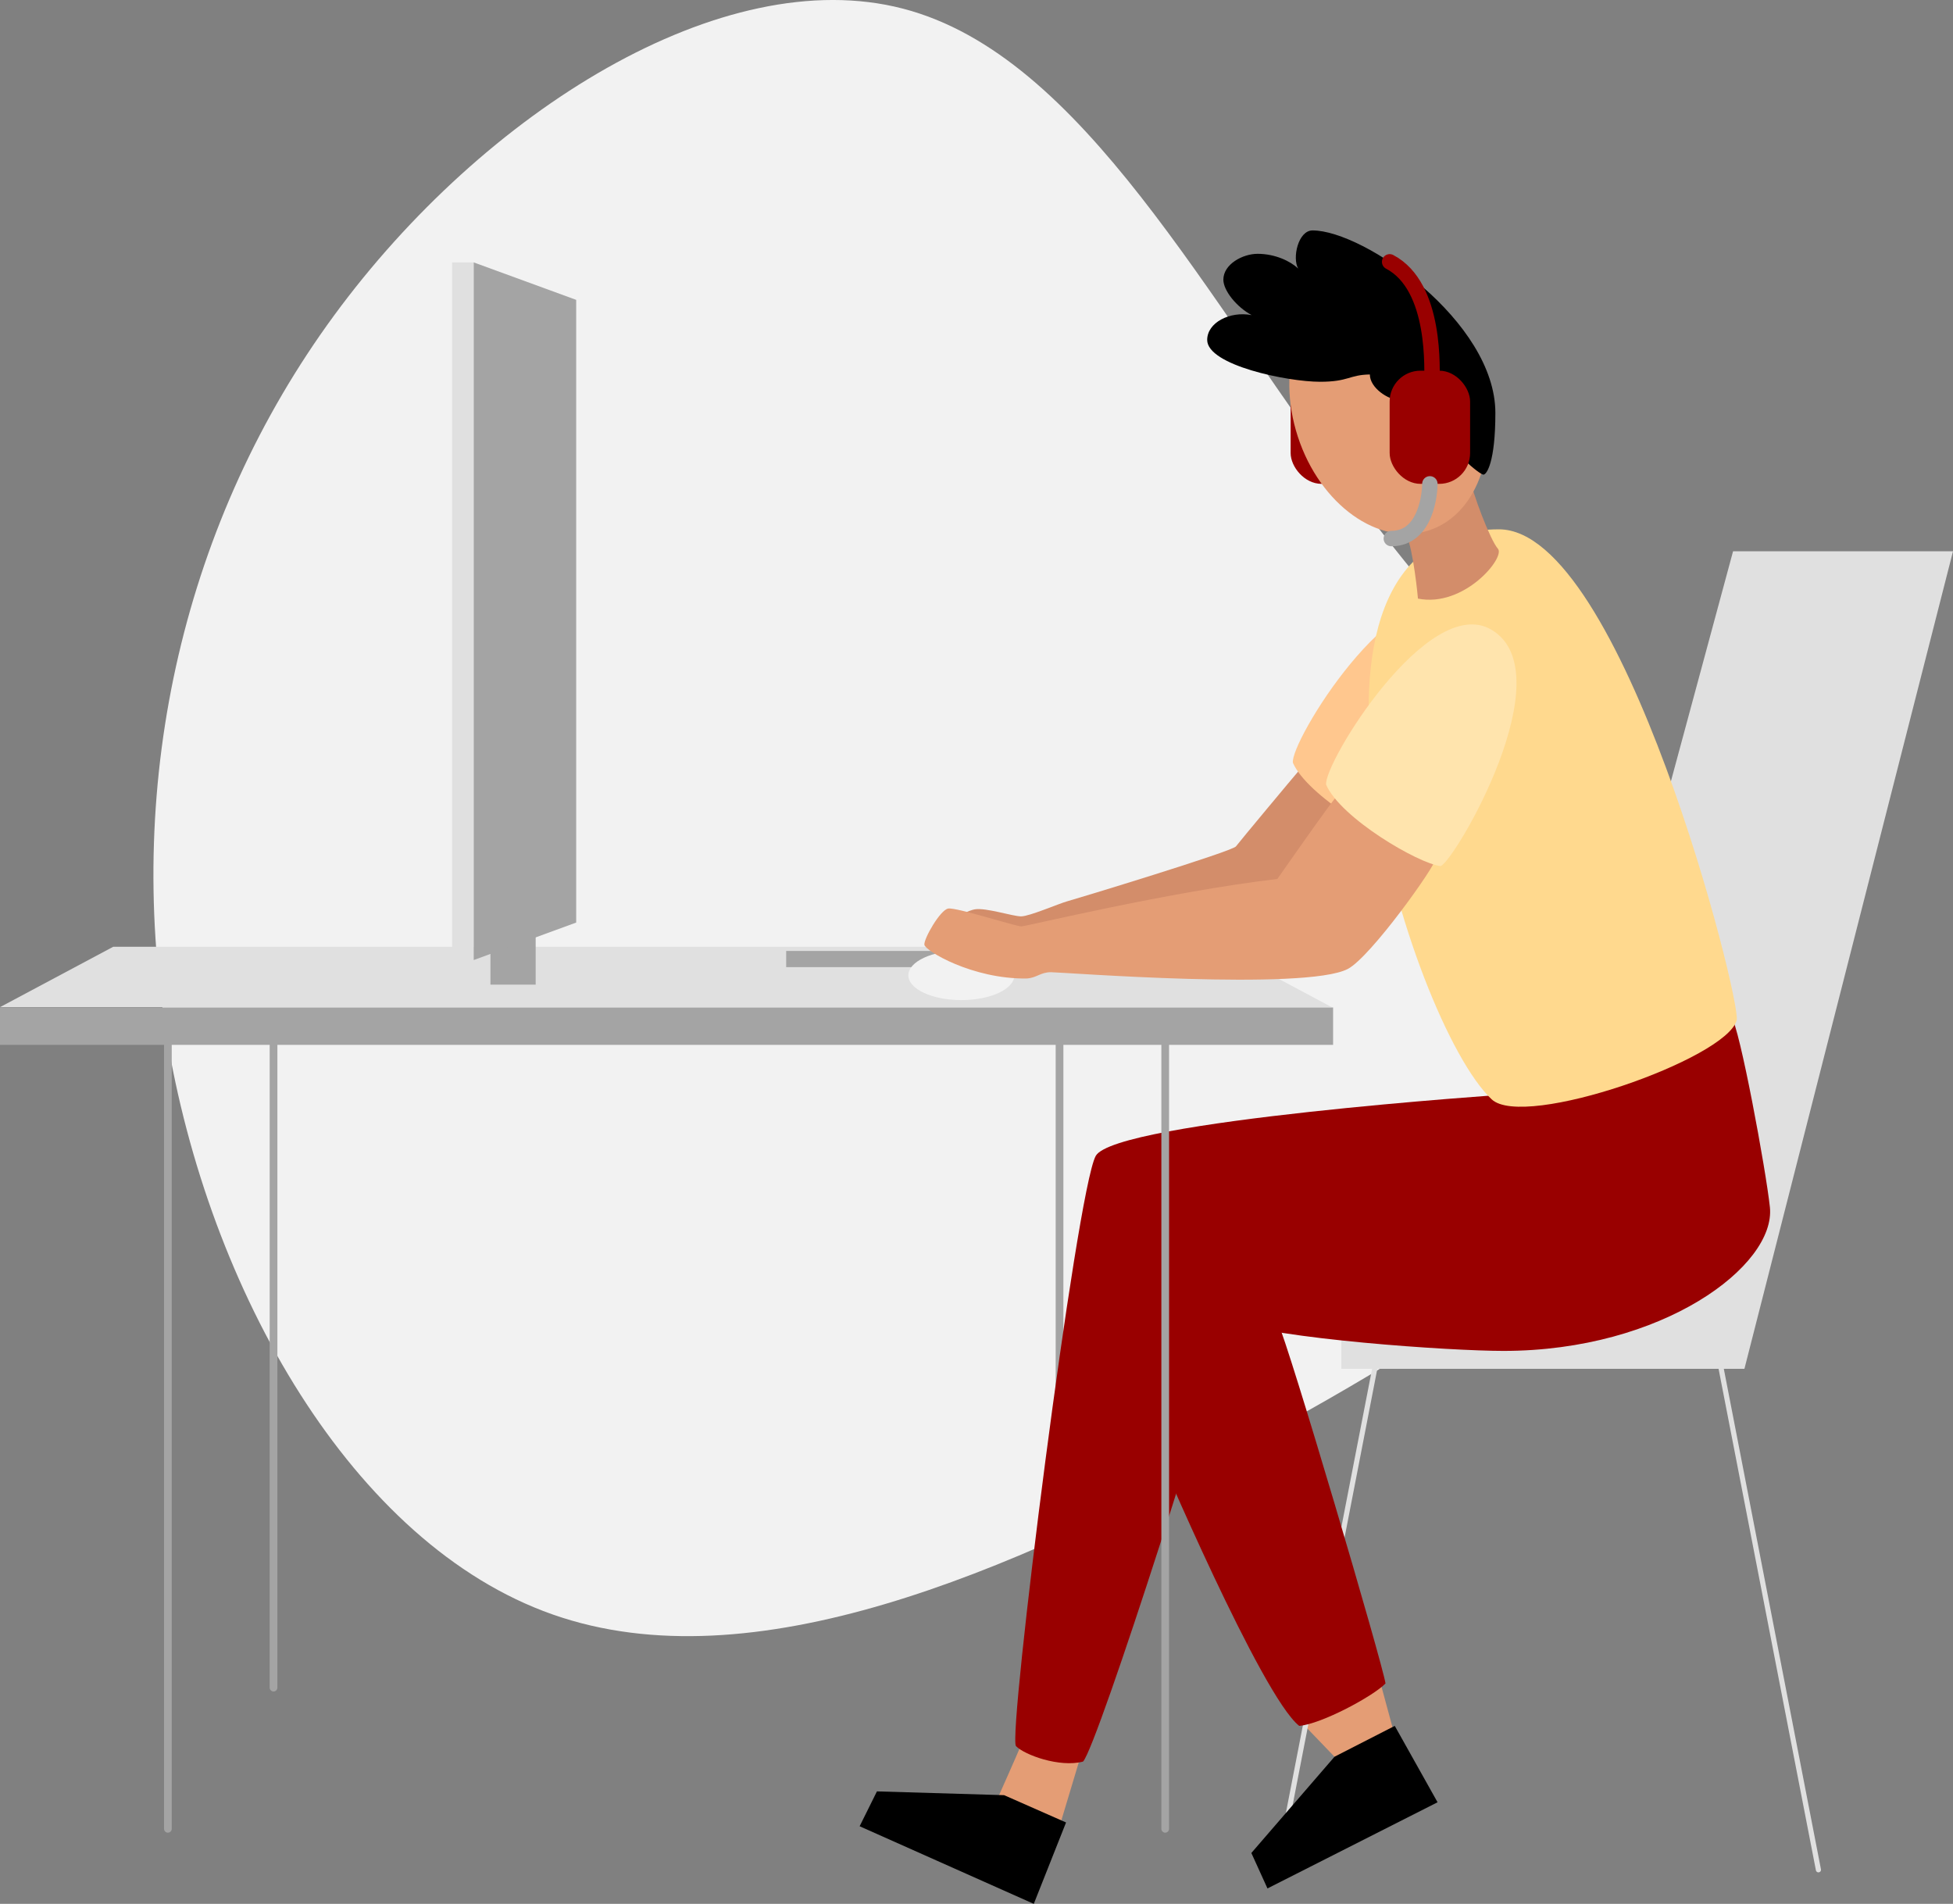 <svg xmlns="http://www.w3.org/2000/svg" viewBox="0 0 759.77 740.57"><rect x="0" y="0" width="759.77" height="740.57" fill="#808080" stroke="none"/><defs><style>.cls-1{fill:#f2f2f2;}.cls-12,.cls-13,.cls-2,.cls-6{fill:none;stroke-linecap:round;stroke-linejoin:round;}.cls-13,.cls-2{stroke:#a4a4a4;}.cls-2{stroke-width:3px;}.cls-3{fill:#900;}.cls-4{fill:#e49d75;}.cls-5{fill:#d38d6a;}.cls-6{stroke:#e0e0e0;stroke-width:2px;}.cls-7{fill:#e0e0e0;}.cls-8{fill:#ffc78e;}.cls-9{fill:#ffd98e;}.cls-10{fill:#a4a4a4;}.cls-11{fill:#ffe4ad;}.cls-12{stroke:#900;}.cls-12,.cls-13{stroke-width:6px;}</style></defs><title>tse_urun_ilu2</title><g id="katman_2" data-name="katman 2"><g id="katman_1-2" data-name="katman 1"><g id="Layer_2" data-name="Layer 2"><g id="vector"><path class="cls-1" d="M529.11,196.15c60.5,79.91,134.28,145.12,130.28,204.77-4,59.5-85.76,113.3-176.37,162S292.81,655.34,215,628,81,502,64.74,402.39,71.77,202,130,122.66,281.11-14.9,351.31,3.37,468.61,116.1,529.11,196.15Z"/><line class="cls-2" x1="412.19" y1="406.42" x2="412.19" y2="656.46"/><rect class="cls-3" x="502.09" y="144.19" width="31.3" height="44.02" rx="12"/><path class="cls-4" d="M397.09,679.09c-1.11,2.77-8.68,19.76-8.68,19.76l24.46,9.32,7.3-24.28Z"/><polygon class="cls-4" points="537.16 655.07 542.19 673.63 520.17 684.4 505.65 669.29 537.16 655.07"/><path class="cls-5" d="M505.6,299.43c-2.51,2.9-23.3,27.84-24.79,29.81s-62.36,20.47-65.57,21.33-14.75,5.88-18,5.88-13.68-3.45-18-2.74-18.11,8.78-16.78,12,150.21-7.53,150.21-7.53l16.23-50.51Z"/><line class="cls-6" x1="534.8" y1="532.44" x2="496.97" y2="727.32"/><polygon class="cls-7" points="674.21 214.44 759.77 214.44 678.63 532.44 521.82 532.44 521.82 511.74 609.62 453.44 674.21 214.44"/><path class="cls-3" d="M497,514.2c4.34,8.87,41,133.39,42,140.63-4.67,4.9-24.92,15.8-33.57,16.51C490.73,659.81,449.68,563,449.68,563S463.66,482.66,497,514.2Z"/><path class="cls-3" d="M673.54,395.58c3.18,3.78,13.47,59.57,15,74,2.35,22.68-41.62,55.9-103.69,55.9-20.49,0-88.33-4.57-107.82-11.93-1,12.33-50.14,166.11-55.71,171.68-9.15,2.39-22.68-2.58-26.06-6s23.48-215.86,31-229.58,160.74-24,160.74-24Z"/><path class="cls-8" d="M567.18,236.34c28.77,16.79-14.25,90.13-19.69,92-8.67-1-38.86-18.65-44.52-31.64C501.75,288.72,542.61,222,567.18,236.34Z"/><path class="cls-9" d="M583.12,205.9c48.09,0,94.4,183.59,92.5,190.94-3.89,15.07-82.67,42.63-95.31,30.79C548.34,397.71,489.38,205.9,583.12,205.9Z"/><line class="cls-6" x1="669.59" y1="532.44" x2="707.42" y2="727.32"/><polygon points="414.72 708.91 402.17 740.57 334.42 710.38 341.15 696.82 390.63 698.29 414.72 708.91"/><polygon points="542.6 671.34 559.25 701.05 493.08 734.57 486.81 720.78 519.17 683.33 542.6 671.34"/><path class="cls-5" d="M571.73,185.68c1.09,6.08,8,24.41,11,27.77s-13.15,23-31.11,19.4c-.54-6.17-2.67-23.64-5.49-26.54S571.73,185.68,571.73,185.68Z"/><ellipse class="cls-4" cx="540.21" cy="158.33" rx="37.15" ry="50.46" transform="translate(-22.46 175.39) rotate(-18.07)"/><path d="M510.63,89.63c19.92,0,71.11,35.39,71.11,71,0,19.11-3.38,24-4.66,24s-13.64-9.59-13.64-16.48-2.43-17.08-4.8-17.08c-4,0-4.59,4.45-14.65,4.45-3.85,0-11.08-4.59-11.08-9.86-8.17.14-8.17,2.84-19.38,2.84-12.7,0-43.9-6.42-43.9-16.28,0-6.68,8.71-11.28,17.29-9.65-5.81-3.11-11-9.53-11-13.78,0-6,7.5-10.06,13.31-10.06,6.89,0,12.83,2.9,15.8,5.74C502.66,100.37,505,89.63,510.63,89.63Z"/><circle class="cls-4" cx="557.05" cy="161.08" r="10.33"/><rect class="cls-10" y="391.89" width="518.61" height="14.54"/><polygon class="cls-7" points="474 368.27 259.3 368.27 258.76 368.27 44.06 368.27 0 391.76 258.76 391.76 259.3 391.76 518.07 391.76 474 368.27"/><line class="cls-2" x1="65.31" y1="406.42" x2="65.31" y2="711.38"/><line class="cls-2" x1="106.41" y1="406.42" x2="106.41" y2="656.46"/><line class="cls-2" x1="453.3" y1="406.42" x2="453.3" y2="711.38"/><rect class="cls-10" x="305.85" y="369.9" width="91.95" height="6.3"/><rect class="cls-10" x="190.79" y="362.06" width="17.6" height="20.95"/><ellipse class="cls-1" cx="373.99" cy="379.38" rx="20.62" ry="9.64"/><path class="cls-4" d="M520.26,309.45c-3,3.27-21.36,29.67-23.34,32.46-42,4.9-97.5,18.37-99.54,18.44s-25.38-7.49-28.51-6.94-9.53,11.77-9.26,14.08,18.65,13.41,39.81,13.13c4-.27,5.31-2.45,9.46-2.45s99,7.33,115.46-1.27c8.95-4.69,34.1-40.06,34.1-42.71S520.26,309.45,520.26,309.45Z"/><path class="cls-11" d="M580.13,244.9c28.76,16.79-14.25,90.13-19.69,92-8.68-1-38.86-18.65-44.53-31.64C514.69,297.28,555.55,230.55,580.13,244.9Z"/><rect class="cls-7" x="175.87" y="102.07" width="8.43" height="271.37"/><polygon class="cls-10" points="184.29 102.07 184.29 237.75 184.29 373.44 224.15 358.86 224.15 237.75 224.15 116.64 184.29 102.07"/><rect class="cls-3" x="540.61" y="144.19" width="31.3" height="44.02" rx="12"/><path class="cls-12" d="M557.05,149.74c0-5.55,1.92-38.24-16.44-47.89"/><path class="cls-13" d="M556.26,188.21c0,3.19-1.26,21.28-15,21.28"/></g></g></g></g></svg>